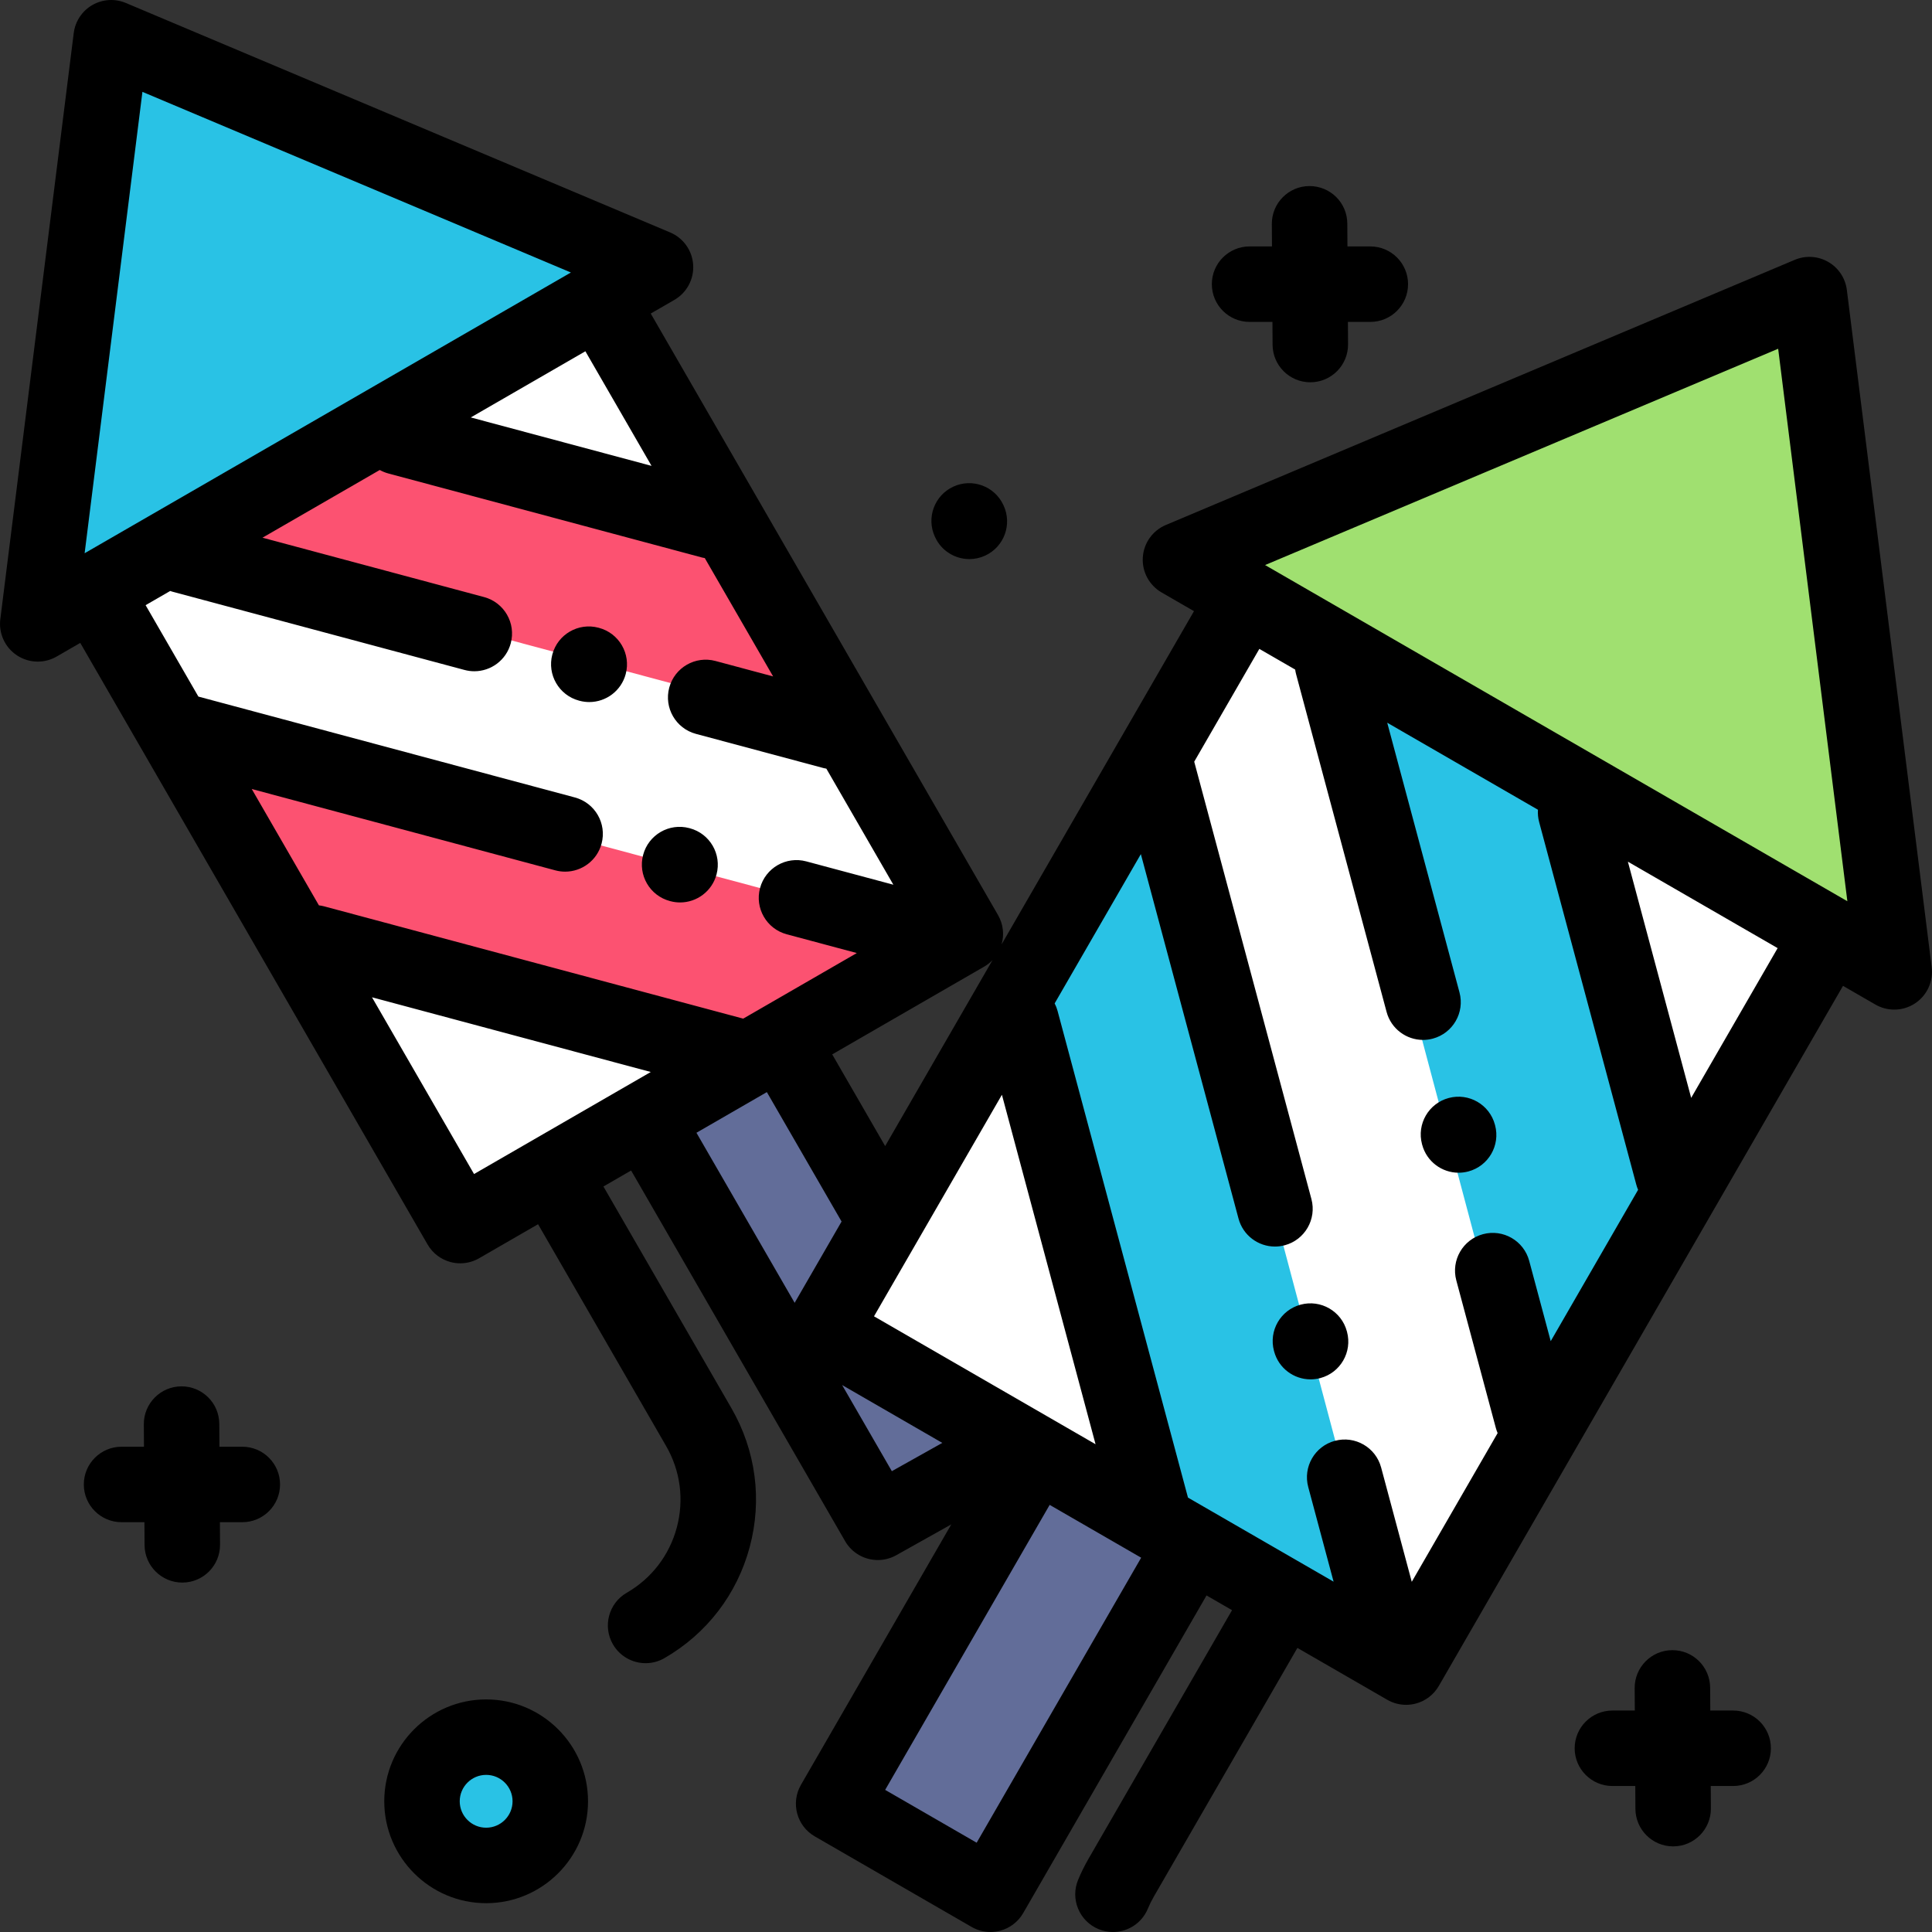 <?xml version="1.0" encoding="iso-8859-1"?>
<!-- Generator: Adobe Illustrator 19.0.0, SVG Export Plug-In . SVG Version: 6.00 Build 0)  -->
<svg version="1.1" id="Capa_1" xmlns="http://www.w3.org/2000/svg" xmlns:xlink="http://www.w3.org/1999/xlink" x="0px" y="0px"
	 viewBox="0 0 511.999 511.999" style="enable-background:new 0 0 511.999 511.999;" xml:space="preserve">
<rect x="0" y="0" width="511.999" height="511.999" fill="#333333" stroke="none"/>
<circle style="fill:#29C2E5;" cx="128.837" cy="477.362" r="17"/>
<rect id="SVGCleanerId_0" x="63.09" y="105.079" transform="matrix(-0.866 0.5 -0.5 -0.866 362.996 306.963)" style="fill:#FFFFFF;" width="154.564" height="194.073"/>
<g>
	<polygon style="fill:#626D99;" points="268.418,383.369 232.623,403.424 170.909,296.532 206.885,275.761 	"/>
	<polygon style="fill:#626D99;" points="262.485,501.998 220.917,477.998 274.511,385.147 316.079,409.146 	"/>
</g>
<rect x="262.05" y="187.922" transform="matrix(-0.866 -0.5 0.5 -0.866 505.597 735.554)" style="fill:#FFFFFF;" width="178.593" height="224.232"/>
<g>
	<polygon style="fill:#29C2E5;" points="306.32,203.105 367.603,433.465 305.419,400.4 270.606,270.478 	"/>
	<polygon style="fill:#29C2E5;" points="406.16,385.659 344.878,155.299 407.062,188.364 441.874,318.286 	"/>
</g>
<g>
	
		<rect id="SVGCleanerId_0_1_" x="63.09" y="105.079" transform="matrix(-0.866 0.5 -0.5 -0.866 362.996 306.963)" style="fill:#FFFFFF;" width="154.564" height="194.073"/>
</g>
<g>
	<polygon style="fill:#FC5271;" points="44.462,193.288 254.59,249.592 198.369,280.677 77.853,248.386 	"/>
	<polygon style="fill:#FC5271;" points="224.947,193.681 44.605,145.358 99.201,113.837 191.555,138.582 	"/>
</g>
<polygon style="fill:#A0E070;" points="479.511,78.075 312.835,148.344 501.994,257.556 "/>
<polygon style="fill:#29C2E5;" points="29.463,9.999 10.004,165.334 173.716,70.815 "/>
<path d="M511.916,256.312L489.433,76.832c-0.389-3.106-2.211-5.852-4.922-7.417c-2.711-1.566-6-1.771-8.885-0.554L308.95,139.13
	c-3.498,1.475-5.859,4.803-6.096,8.592c-0.236,3.789,1.693,7.385,4.98,9.283l8.585,4.956l-50.994,88.325
	c0.731-2.523,0.48-5.327-0.937-7.782L172.452,83.092l6.265-3.617c3.288-1.898,5.217-5.494,4.98-9.283
	c-0.236-3.789-2.598-7.117-6.096-8.592L33.348,0.786c-2.885-1.216-6.173-1.012-8.885,0.554c-2.711,1.565-4.533,4.311-4.922,7.417
	L0.082,164.091c-0.472,3.767,1.23,7.476,4.393,9.575c1.672,1.109,3.599,1.668,5.53,1.668c1.723,0,3.449-0.445,5-1.34l6.265-3.617
	l92.037,159.413c1.326,2.297,3.51,3.973,6.072,4.659c0.852,0.228,1.722,0.341,2.588,0.341c1.741,0,3.467-0.455,5-1.34l15.625-9.021
	l33.923,58.757c3.804,6.589,4.815,14.266,2.846,21.616c-1.969,7.35-6.683,13.492-13.272,17.297c-4.783,2.761-6.422,8.877-3.66,13.66
	c1.852,3.208,5.213,5.001,8.669,5.001c1.696,0,3.416-0.432,4.991-1.341c11.216-6.475,19.239-16.931,22.591-29.441
	c3.352-12.51,1.632-25.576-4.844-36.791l-33.923-58.757l7.338-4.237l56.714,98.231c1.851,3.206,5.21,5.001,8.669,5.001
	c1.655,0,3.334-0.412,4.879-1.277l14.586-8.172l-39.84,69.023c-2.761,4.783-1.122,10.898,3.661,13.659l41.568,24
	c1.534,0.885,3.26,1.34,5,1.34c0.866,0,1.737-0.113,2.588-0.341c2.562-0.687,4.746-2.363,6.072-4.66l48.594-84.19l6.76,3.903
	l-38.035,65.879c-1.035,1.792-1.961,3.667-2.753,5.572c-2.119,5.101,0.298,10.953,5.398,13.071c1.254,0.521,2.554,0.768,3.833,0.768
	c3.92,0,7.641-2.32,9.239-6.166c0.46-1.107,0.999-2.198,1.603-3.243l38.036-65.881l23.81,13.747c1.534,0.885,3.26,1.34,5,1.34
	c0.867,0,1.737-0.113,2.588-0.341c2.562-0.687,4.746-2.362,6.072-4.659l107.12-185.537l8.584,4.956c1.55,0.895,3.276,1.34,5,1.34
	c1.931,0,3.858-0.559,5.53-1.668C510.687,263.787,512.388,260.079,511.916,256.312z M489.571,238.836l-154.313-89.093L471.23,92.419
	L489.571,238.836z M279.51,376.487L279.51,376.487l-47.89-27.65l33.898-58.713l24.815,92.612L279.51,376.487z M234.575,303.721
	l-14.03-24.3l40.283-23.258c0.835-0.482,1.567-1.071,2.204-1.732L234.575,303.721z M172.665,123.461l-47.903-12.836l30.37-17.534
	L172.665,123.461z M37.744,24.343l113.549,47.871l-128.866,74.4L37.744,24.343z M45.104,156.616
	c0.174,0.057,0.343,0.121,0.521,0.168l77.482,20.762c0.867,0.232,1.738,0.343,2.595,0.343c4.415,0,8.456-2.947,9.653-7.414
	c1.43-5.335-1.736-10.818-7.071-12.248l-58.719-15.734l31.073-17.94c0.694,0.382,1.438,0.697,2.238,0.911l83.212,22.297
	c0.229,0.061,0.458,0.092,0.688,0.137l18.107,31.362l-15.28-4.095c-5.334-1.429-10.818,1.736-12.248,7.071
	c-1.43,5.334,1.736,10.818,7.071,12.248l33.877,9.078c0.229,0.061,0.459,0.092,0.688,0.137l17.759,30.76l-23.084-6.185
	c-5.335-1.43-10.819,1.736-12.248,7.071c-1.43,5.335,1.736,10.818,7.071,12.248l18.571,4.976l-25.174,14.534h-0.001l-4.928,2.845
	L85.861,240.179c-0.448-0.12-0.897-0.196-1.345-0.253l-17.8-30.831l80.457,21.559c0.867,0.232,1.738,0.343,2.595,0.343
	c4.415,0,8.456-2.947,9.653-7.414c1.43-5.335-1.736-10.818-7.071-12.248l-99.775-26.735l-13.986-24.223L45.104,156.616z
	 M125.625,311.13l-27.042-46.837l73.879,19.796L125.625,311.13z M193.896,294.807l9.328-5.386l19.803,34.299l-12.438,21.543
	l-26.022-45.07L193.896,294.807z M236.347,389.875l-13.177-22.824l26.552,15.33L236.347,389.875z M258.824,488.337l-24.249-14
	l43.596-75.53l24.249,14L258.824,488.337z M374.131,419.196l-8.118-30.297c-1.43-5.334-6.91-8.503-12.248-7.071
	c-5.334,1.429-8.5,6.913-7.071,12.248l6.72,25.081l-32.335-18.669c-0.001,0-0.001-0.001-0.002-0.001l-6.251-3.609l-34.562-128.987
	c-0.188-0.701-0.449-1.361-0.767-1.981l22.842-39.562l25.881,96.587c1.197,4.468,5.237,7.414,9.653,7.414
	c0.856,0,1.728-0.111,2.595-0.343c5.334-1.429,8.5-6.913,7.071-12.248l-31.057-115.905l17.258-29.892l9.494,5.481
	c0.057,0.402,0.13,0.804,0.238,1.206l23.988,89.526c1.197,4.468,5.237,7.414,9.653,7.414c0.856,0,1.728-0.111,2.595-0.343
	c5.334-1.429,8.5-6.913,7.071-12.248l-19.151-71.471l39.945,23.063c-0.071,1.067,0.02,2.162,0.312,3.252l25.763,96.146
	c0.123,0.46,0.283,0.899,0.464,1.325l-23.156,40.107l-5.702-21.281c-1.43-5.334-6.91-8.501-12.248-7.071
	c-5.334,1.429-8.5,6.913-7.071,12.248l10.489,39.144c0.123,0.46,0.283,0.899,0.464,1.325L374.131,419.196z M471.09,251.26
	l-22.913,39.686l-16.773-62.598l28.903,16.687L471.09,251.26z"/>
<path d="M356.933,352.812c-1.43-5.335-6.916-8.5-12.248-7.07c-5.334,1.43-8.5,6.914-7.07,12.248l0.038,0.142
	c1.198,4.468,5.238,7.414,9.653,7.414c0.857,0,1.729-0.111,2.595-0.343c5.334-1.43,8.5-6.914,7.07-12.248L356.933,352.812z"/>
<path d="M389.13,310.443c5.336-1.425,8.506-6.906,7.081-12.242l-0.038-0.143c-1.425-5.336-6.907-8.506-12.242-7.081
	c-5.336,1.425-8.506,6.906-7.081,12.242l0.038,0.143c1.194,4.472,5.236,7.422,9.655,7.422
	C387.397,310.784,388.266,310.674,389.13,310.443z"/>
<path d="M177.531,238.787l0.123,0.033c0.861,0.229,1.725,0.338,2.576,0.338c4.423,0,8.468-2.957,9.658-7.433
	c1.419-5.337-1.757-10.814-7.095-12.233l-0.123-0.033c-5.339-1.419-10.815,1.757-12.233,7.095
	C169.017,231.891,172.194,237.368,177.531,238.787z"/>
<path d="M153.465,185.68l0.123,0.033c0.861,0.229,1.725,0.338,2.576,0.338c4.423,0,8.468-2.957,9.658-7.433
	c1.419-5.337-1.757-10.814-7.095-12.233l-0.123-0.033c-5.336-1.421-10.815,1.757-12.233,7.095
	C144.951,178.784,148.128,184.261,153.465,185.68z"/>
<path d="M128.833,450.362c-14.888,0-27,12.112-27,27c0,14.888,12.112,27,27,27s27-12.112,27-27
	C155.833,462.473,143.721,450.362,128.833,450.362z M128.833,484.361c-3.86,0-7-3.14-7-7s3.14-7,7-7s7,3.14,7,7
	S132.693,484.361,128.833,484.361z"/>
<path d="M331.149,85.308h6.061l0.037,6.062c0.034,5.501,4.504,9.938,9.999,9.938c0.021,0,0.042,0,0.063,0
	c5.522-0.034,9.972-4.539,9.938-10.062l-0.037-5.938h5.938c5.523,0,10-4.477,10-10c0-5.523-4.477-10-10-10h-6.062l-0.037-6.062
	c-0.034-5.522-4.495-9.952-10.062-9.938c-5.522,0.034-9.972,4.539-9.938,10.062l0.037,5.937h-5.938c-5.523,0-10,4.477-10,10
	C321.148,80.83,325.626,85.308,331.149,85.308z"/>
<path d="M459.304,453.309h-6.061l-0.038-6.062c-0.034-5.501-4.504-9.938-9.999-9.938c-0.021,0-0.042,0-0.063,0
	c-5.522,0.034-9.972,4.539-9.938,10.062l0.037,5.938h-5.938c-5.523,0-10,4.477-10,10c0,5.523,4.477,10,10,10h6.062l0.037,6.062
	c0.034,5.501,4.504,9.938,9.999,9.938c0.021,0,0.042,0,0.063,0c5.522-0.034,9.972-4.539,9.938-10.062l-0.037-5.938h5.938
	c5.523,0,10-4.477,10-10C469.304,457.785,464.827,453.309,459.304,453.309z"/>
<path d="M64.213,383.397h-6.061l-0.037-6.062c-0.034-5.522-4.527-9.962-10.062-9.938c-5.522,0.034-9.972,4.539-9.938,10.062
	l0.037,5.938h-5.938c-5.523,0-10,4.477-10,10c0,5.523,4.477,10,10,10h6.062l0.037,6.062c0.034,5.501,4.504,9.938,9.999,9.938
	c0.021,0,0.042,0,0.063,0c5.522-0.034,9.972-4.539,9.938-10.062l-0.037-5.938h5.938c5.523,0,10-4.477,10-10
	C74.214,387.874,69.736,383.397,64.213,383.397z"/>
<path d="M247.814,142.365c1.691,3.651,5.305,5.8,9.081,5.8c1.407,0,2.836-0.298,4.196-0.928c5.012-2.321,7.193-8.265,4.872-13.276
	l-0.055-0.119c-2.321-5.012-8.269-7.193-13.276-4.872c-5.012,2.321-7.193,8.265-4.872,13.276L247.814,142.365z"/>
<g>
</g>
<g>
</g>
<g>
</g>
<g>
</g>
<g>
</g>
<g>
</g>
<g>
</g>
<g>
</g>
<g>
</g>
<g>
</g>
<g>
</g>
<g>
</g>
<g>
</g>
<g>
</g>
<g>
</g>
</svg>
